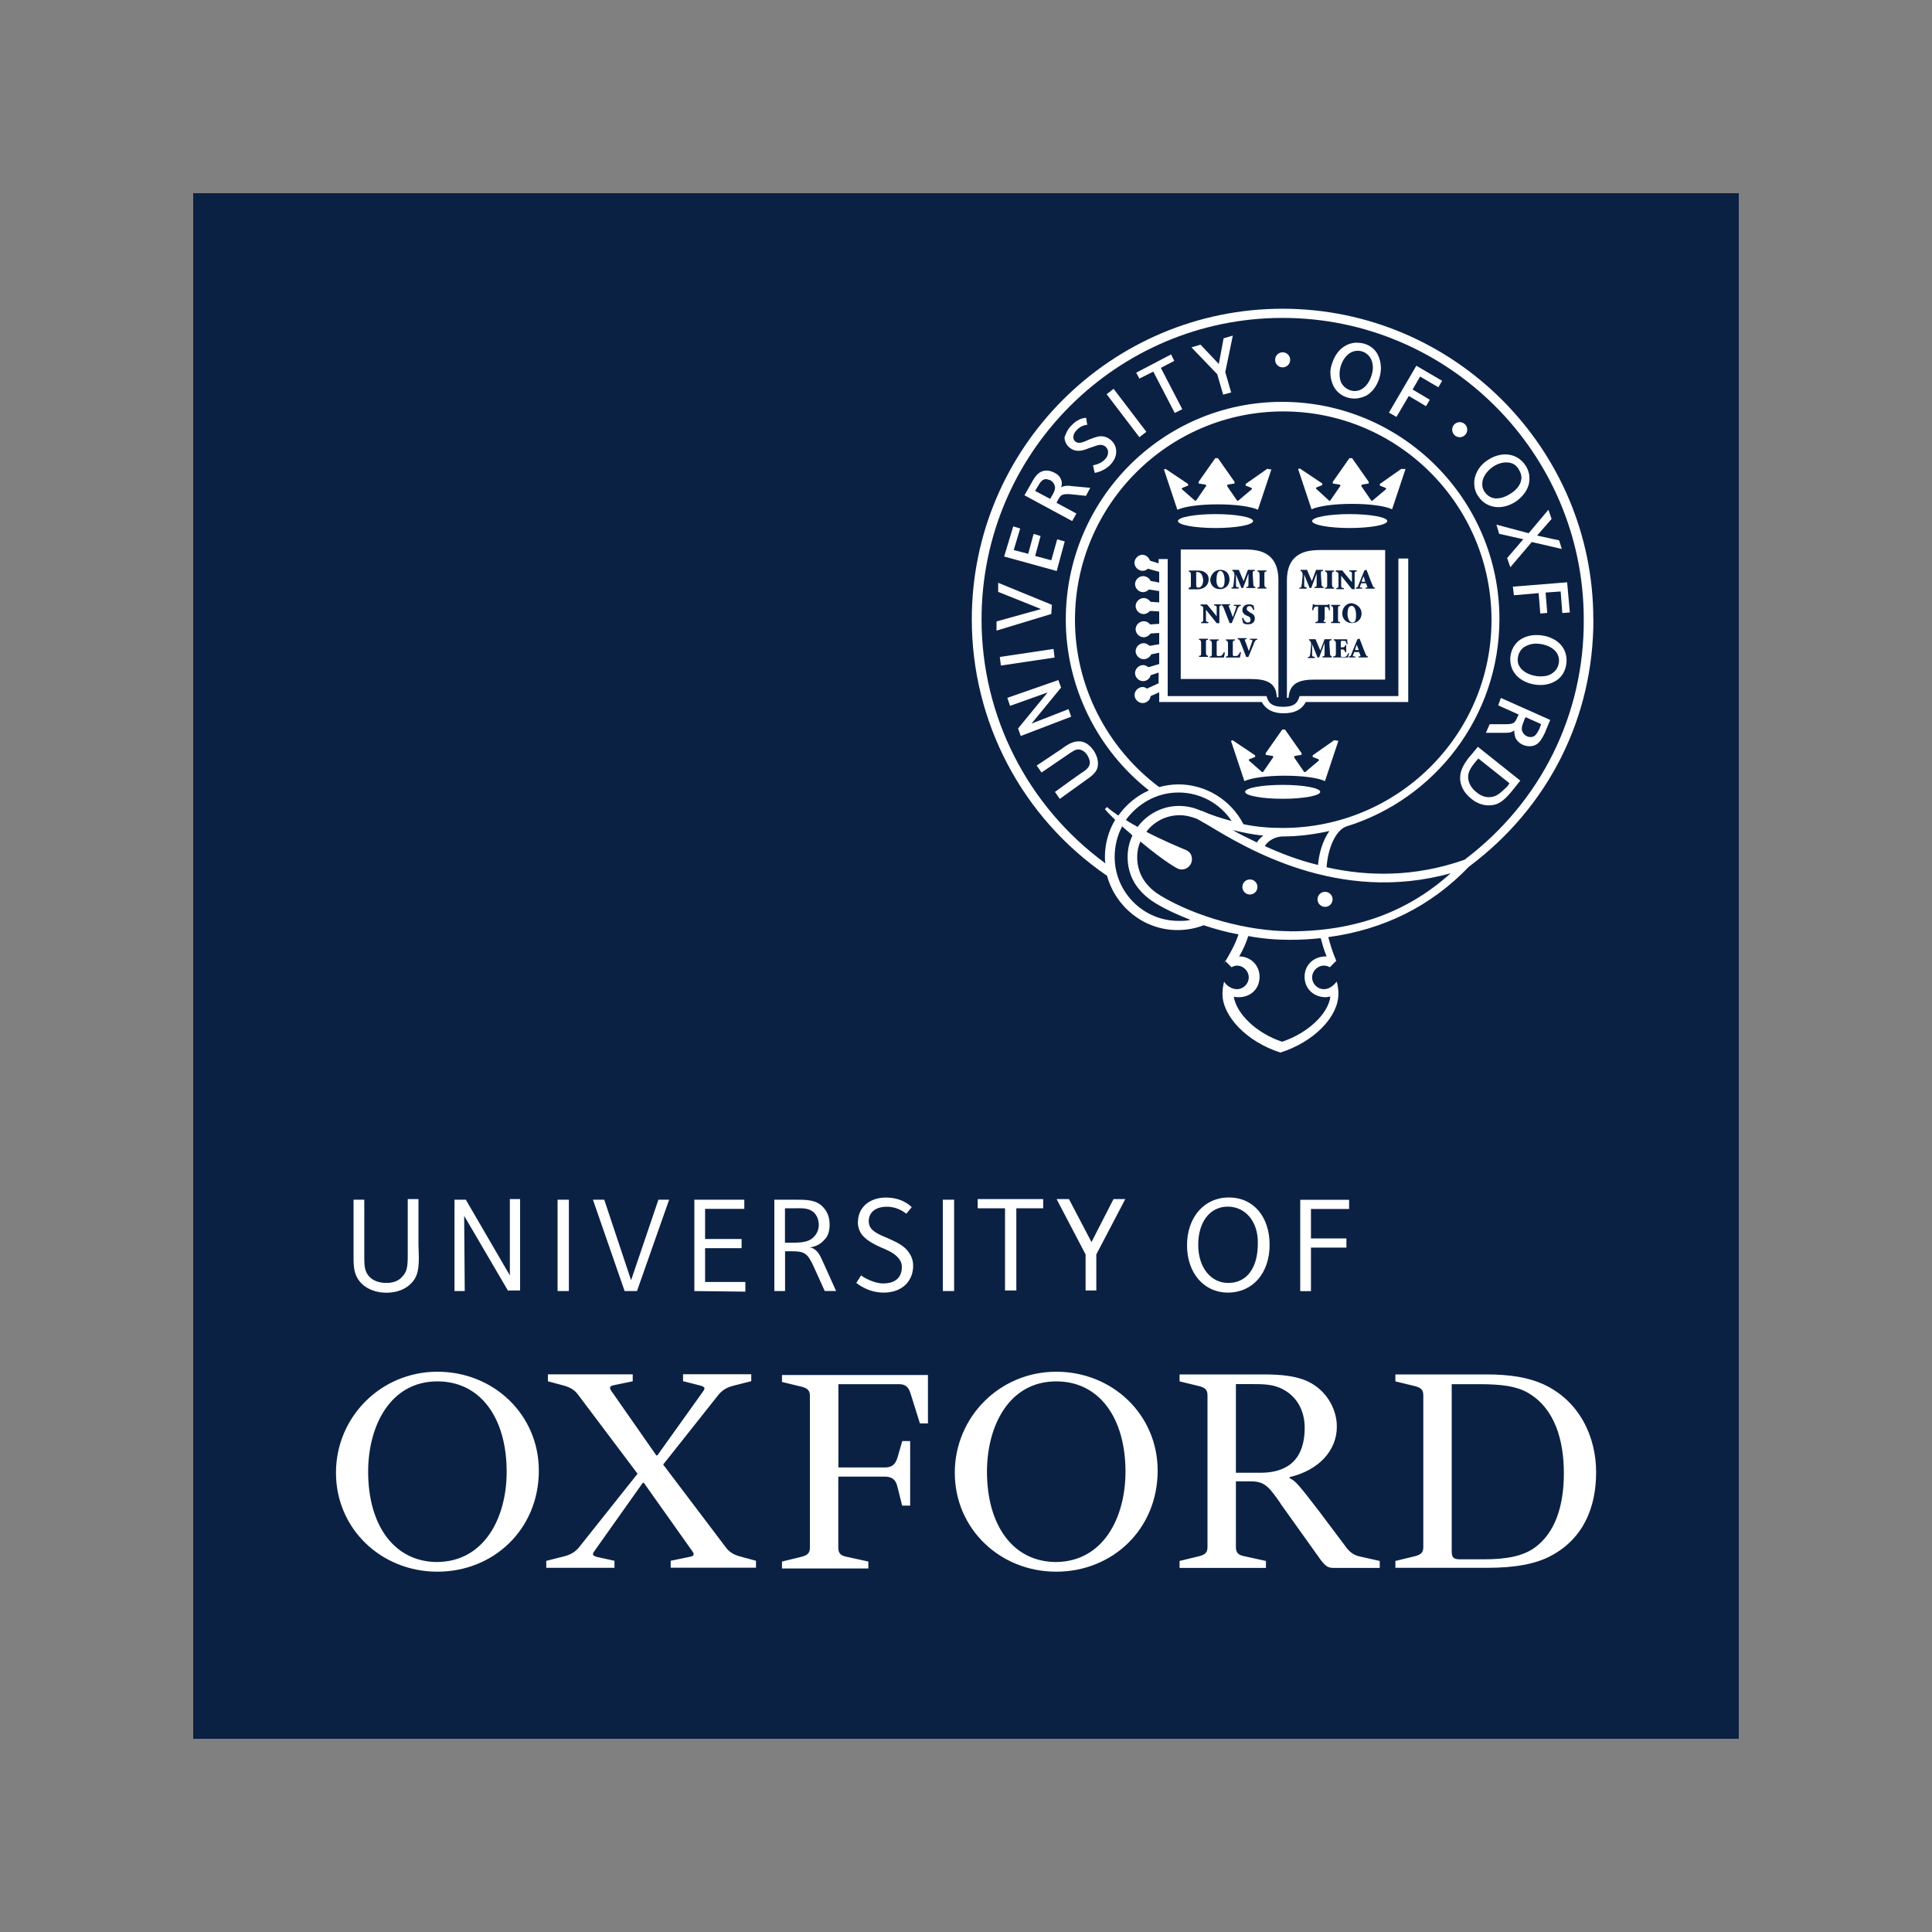 <?xml version="1.0" encoding="UTF-8"?>
<svg id="Layer_3" data-name="Layer 3" xmlns="http://www.w3.org/2000/svg" viewBox="0 0 200 200">
  <rect x="0" y="0" width="200" height="200" fill="#808080" stroke="none"/>
  <defs>
    <style>
      .cls-1 {
        fill: #fff;
      }

      .cls-2 {
        fill: #0b2144;
      }
    </style>
  </defs>
  <path class="cls-2" d="m20,20h160v160H20V20Z"/>
  <g>
    <path class="cls-1" d="m55.78,152.24c0,6.06-4.67,10.46-10.5,10.46s-10.5-4.45-10.5-10.24,4.67-10.46,10.5-10.46,10.5,4.45,10.5,10.24Zm-3.33.11c0-5.51-2.67-9.35-7.17-9.35-4.89,0-7.17,4.62-7.17,9.35,0,5.51,2.67,9.35,7.17,9.35,4.89-.06,7.17-4.62,7.17-9.35Zm67.39-.11c0,6.06-4.67,10.46-10.5,10.46s-10.5-4.45-10.5-10.24,4.67-10.46,10.5-10.46,10.5,4.45,10.5,10.24Zm-3.33.11c0-5.51-2.67-9.35-7.17-9.35-4.89,0-7.17,4.62-7.17,9.35,0,5.51,2.67,9.35,7.17,9.35,4.89-.06,7.17-4.62,7.17-9.35Zm11.44.11h2.5c3.78,0,4.61-2.39,4.61-4.67,0-1.72-.78-3.34-2.56-4.12-.94-.39-1.83-.39-3.06-.39h-1.5v9.18Zm4.61,3.17c-1.17-1.67-1.61-2.28-3.06-2.28h-1.56v6.79c0,.56.22.83.83.95l2.28.5v.72h-8.94v-.72l2.06-.5c.61-.17.83-.39.83-.95v-15.69c0-.56-.22-.78-.83-.95l-2.06-.5v-.72h8.72c1.83,0,3.11.17,4.17.56,2.17.83,3.39,2.89,3.39,4.84,0,2.45-1.83,4.51-4.89,5.23v.11c.61.28.94.67,3.11,3.5l2.72,3.62c.39.56.89.89,1.5,1l2,.45v.72h-4.78c-.56,0-.83-.17-1.33-.83l-4.17-5.84Zm-39.17-6.45h.83v6.68h-.83l-.5-2c-.17-.72-.61-1-1.28-1h-4.83v7.34c0,.56.22.83.83.95l2.28.5v.72h-8.94v-.72l2.06-.5c.61-.17.83-.39.83-.95v-15.69c0-.56-.22-.78-.83-.95l-2.06-.5v-.72h15.11v5.01h-.83l-.94-3c-.22-.78-.56-1.06-1.22-1.06h-6.28v8.62h4.83c.67,0,1.06-.28,1.28-1l.5-1.72Zm51.06,13.13v-.72l2.06-.5c.61-.17.83-.39.83-.95v-15.69c0-.56-.22-.78-.83-.95l-2.06-.5v-.72h9.39c2.56,0,4.39.33,5.89,1,3.78,1.72,5.5,5.45,5.5,9.12s-1.33,6.9-4.72,8.68c-1.56.83-3.72,1.22-6.56,1.22h-9.5Zm5.83-19.03v17.25c0,.72.17.89.89.89h2.44c2.33,0,4.06-.33,5.28-1.22,2.06-1.5,3-4.23,3-7.68s-.94-6.73-3.72-8.34c-1.17-.67-2.67-.89-5-.89h-2.89Zm-86.67,18.3v.72h-7.06v-.72l1.78-.45c.67-.17,1.11-.39,1.56-.89l6.11-7.68-6.11-8.12c-.39-.56-.89-.83-1.5-1l-1.67-.45v-.72h8.78v.72l-1.89.39c-.67.11-.5.39-.17.83l4.5,6.45h.11l4.61-6.45c.33-.45.44-.61-.17-.78l-1.78-.45v-.72h7.06v.72l-1.78.45c-.67.17-1.11.39-1.56.89l-5.78,7.29,6.44,8.51c.39.56.89.83,1.5,1l1.67.45v.72h-8.83v-.72l1.89-.39c.67-.11.56-.33.22-.78l-4.89-6.9h-.11l-4.89,6.9c-.33.45-.44.61.17.78l1.78.39Zm-21.06-28.71c-.56.56-1.39.95-2.56.95-1,0-1.94-.33-2.56-.95-.89-.89-.83-1.95-.83-3.12v-5.56h1.11v5.95c0,.78,0,1.5.56,2.06.39.39,1,.61,1.72.61s1.28-.22,1.61-.61c.67-.67.61-1.34.61-3.06v-5.01h1.11v4.73c.06,1.78.17,3.12-.78,4.01h0Zm10.06.78l-4.56-7.79.06,7.79h-1.06v-9.46h1.17l4.56,7.84v-7.9h1.06v9.46h-1.22v.06Zm5.11,0v-9.46h1.17v9.46h-1.17Zm8.22,0h-1.28l-3.28-9.46h1.17l2.78,8.34,2.83-8.34h1.11l-3.33,9.46Zm5.94,0v-9.46h5.17v.95h-4.06v3.12h3.78v.95h-3.78v3.5h4.17v1l-5.28-.06Zm12.44-8.07c-.56-.56-1.22-.5-2-.5h-1.06v3.56h.39c.94,0,2,.06,2.61-.61.33-.33.5-.78.5-1.22,0-.56-.22-1-.44-1.22h0Zm1.06,8.07l-1.11-2.45c-.67-1.5-1-1.67-2.33-1.67h-.67v4.12h-1.11v-9.46h2.06c1.28,0,2.22,0,2.94.72.5.5.72,1.11.72,1.89,0,.67-.17,1.22-.61,1.61-.33.39-.89.67-1.5.72.33,0,.61.22.78.39.28.28.44.67.72,1.28l1.28,2.84h-1.17Zm12.22,0v-9.46h1.17v9.46h-1.17Zm7.61-8.57v8.51h-1.17v-8.51h-2.83v-.95h6.78v.95h-2.78Zm8.28,4.78v3.73h-1.11v-3.73l-3-5.73h1.28l2.33,4.45,2.28-4.45h1.22l-3,5.73Zm13.61-4.95c-1.83,0-3.06,1.56-3.06,3.95s1.33,3.95,3.11,3.95c2,0,3.06-1.67,3.06-4.06.06-2.28-1.28-3.84-3.11-3.84h0Zm0,8.9c-2.44,0-4.22-2-4.22-4.9s1.78-4.95,4.33-4.95,4.22,2,4.22,4.9-1.72,4.95-4.33,4.95Zm8.61-8.73v3.12h3.67v.95h-3.67v4.51h-1.11v-9.46h5.06v.95h-3.94v-.06Zm-46.89,1.39c0-1.45,1.17-2.5,2.89-2.5s2.56.89,2.67,1l-.56.67c-.22-.17-.94-.72-2-.72-1.22,0-1.89.61-1.89,1.5,0,.39.17.72.44.95.33.28.78.5,1.33.72.61.28,1.5.61,2.11,1.22.39.45.72.95.72,1.72,0,1.56-1.11,2.78-3.06,2.78-1.67,0-2.72-.95-2.83-1l.5-.78c.28.22,1.33.83,2.28.83,1.44,0,1.94-.78,1.94-1.72,0-.45-.22-.78-.5-1.06-.44-.45-1.11-.72-1.78-1-.61-.28-1.22-.61-1.67-1.06-.33-.33-.61-.83-.61-1.56h0Zm55.94-68.6v14.19h-10.22l-.11.28c-.17.45-.5.83-1.61.83s-1.44-.39-1.61-.83l-.11-.28h-10.22v-14.19h-.94v.45l-.89-.28c-.11-.33-.44-.61-.78-.61-.44,0-.83.39-.83.83s.39.83.83.83c.22,0,.39-.06.56-.22l1.17.33v1.11l-.89-.17c-.11-.28-.44-.5-.78-.5-.44,0-.83.39-.83.83s.39.83.83.83c.22,0,.44-.11.61-.28l1.06.17v1.17l-.89-.06c-.17-.22-.39-.39-.72-.39-.44,0-.83.39-.83.83s.39.83.83.83c.28,0,.5-.17.67-.33l.94.06v1.28l-.94.06c-.17-.22-.39-.33-.67-.33-.44,0-.83.39-.83.83s.39.83.83.83c.28,0,.56-.17.72-.39l.89-.06v1.17l-1,.17c-.17-.17-.39-.28-.61-.28-.44,0-.83.39-.83.83s.39.83.83.83c.33,0,.67-.22.78-.5l.83-.17v1.17l-1.11.33c-.17-.11-.33-.22-.56-.22-.44,0-.83.39-.83.83s.39.83.83.83c.39,0,.72-.28.78-.61l.83-.28v1.11l-1.22.56c-.11-.11-.28-.17-.44-.17-.44,0-.83.39-.83.83s.39.83.83.83c.39,0,.78-.28.83-.72l.89-.39v1h10.61c.44.78,1.17,1.17,2.28,1.17s1.89-.39,2.28-1.17h10.61v-14.85h-1Z"/>
    <ellipse class="cls-1" cx="125.83" cy="53.94" rx="3.89" ry=".72"/>
    <path class="cls-1" d="m131.17,48.54l-2.22,1.56v.17l.56.22c.11.06.11.11.06.17l-1.39,1.17h-.11l-1-1.45c-.06-.11-.06-.17.06-.22l.67-.11v-.17l-1.72-2.45h-.28l-1.72,2.45v.17l.67.11c.11,0,.17.11.06.22l-1,1.45h-.11l-1.33-1.17c-.06-.06-.06-.11.06-.17l.56-.22v-.17l-2.33-1.56-.17.06,1.39,4.17c.72-.33,2.28-.56,4.17-.56s3.44.22,4.17.56l1.39-4.17-.39-.06Z"/>
    <ellipse class="cls-1" cx="132.78" cy="81.97" rx="3.89" ry=".72"/>
    <path class="cls-1" d="m138.11,76.63l-2.22,1.56v.17l.56.22c.11.06.11.11.06.17l-1.39,1.17h-.11l-1-1.45c-.06-.11-.06-.17.06-.22l.67-.11v-.17l-1.72-2.45h-.28l-1.72,2.45v.17l.67.11c.11,0,.17.11.06.22l-1,1.45h-.11l-1.33-1.17c-.06-.06-.06-.11.06-.17l.56-.22v-.17l-2.33-1.56-.17.06,1.39,4.17c.72-.33,2.28-.56,4.17-.56s3.44.22,4.17.56l1.39-4.17-.39-.06Z"/>
    <ellipse class="cls-1" cx="139.72" cy="53.94" rx="3.89" ry=".72"/>
    <path class="cls-1" d="m145.06,48.54l-2.22,1.56v.17l.56.22c.11.06.11.11.06.17l-1.39,1.17h-.11l-1-1.45c-.06-.11-.06-.17.06-.22l.67-.11v-.17l-1.72-2.45h-.28l-1.72,2.45v.17l.67.11c.11,0,.17.11.06.22l-1,1.45h-.11l-1.33-1.22c-.06-.06-.06-.11.06-.17l.56-.22v-.17l-2.33-1.56-.17.06,1.39,4.17c.72-.33,2.28-.56,4.17-.56s3.44.22,4.17.56l1.39-4.17h-.39Zm-12.72,11.46c0-1.17-.39-2.17-1.28-2.67-.56-.33-1.28-.45-2.22-.45h-6.61v13.41h7.22c1.67,0,2.67.39,2.72,1.89h.17v-12.18Zm-4.89.83c.17,0,.22-.06.22-.17s.06-.22.06-.5l.06-.61q0-.39-.22-.45v-.11h.67l.5,1.17.44-1.17h.72v.11c-.22,0-.22.06-.22.33l.06,1q0,.33.22.33v.11h-.94v-.11c.22,0,.22-.06.22-.33v-1.06l-.56,1.5h-.17l-.56-1.39v1.17c0,.11.06.11.28.17v.11h-.72l-.06-.11Zm1.72,2.95c-.28-.11-.56-.28-.56-.61s.22-.61.72-.61c.11,0,.17,0,.28.06.06,0,.11.06.17.06,0,.11.06.28.06.45h-.11c-.06-.17-.17-.39-.39-.39-.17,0-.28.11-.28.28s.11.22.28.33l.06.06c.28.11.5.28.5.61,0,.39-.28.61-.72.61-.11,0-.22,0-.33-.06s-.17-.06-.17-.06c0-.11-.06-.28-.11-.5l.11-.06c.06.17.22.5.5.5.17,0,.28-.11.28-.28,0-.22-.11-.33-.28-.39h0Zm-1.94-.95c.06.17.28.72.39,1.06.11-.28.28-.83.33-.95.06-.17.06-.22-.11-.22h-.11v-.11h.72v.11c-.17,0-.22.06-.33.28,0,.06-.39.95-.61,1.5h-.22c-.22-.56-.5-1.28-.61-1.56s-.17-.28-.28-.28v-.11h.94v.11h-.11c-.06.06-.06.11,0,.17Zm-.89-3.84c.56,0,.94.39.94,1s-.44,1-1,1c-.61,0-1-.45-1-1,.06-.45.39-1,1.06-1h0Zm-3.28,1.95v-.11c.22,0,.22-.06.22-.33v-1q0-.33-.22-.33v-.11h.89c.39,0,.67.06.89.28.17.11.28.33.28.61,0,.72-.56,1.06-1.22,1.06h-.83v-.06Zm2,5.29c-.22,0-.22.06-.22.33v1q0,.33.22.33v.11h-.94v-.11c.22,0,.22-.06.22-.33v-1q0-.33-.22-.33v-.11h.94v.11Zm0-1.72h-.72v-.11c.11,0,.22-.06.22-.17v-1.11c0-.22,0-.28-.06-.33s-.11-.06-.22-.11v-.11h.67l1,1.22v-.95c0-.11-.11-.17-.28-.17v-.11h.78v.11c-.17,0-.22.06-.22.17v1.67h-.28l-1.11-1.39v1.11c0,.11.11.17.28.17l-.06.11Zm1.61,3.56h-1.44v-.11c.22,0,.22-.06.22-.33v-1q0-.33-.22-.33v-.11h.94v.11c-.22,0-.22.06-.22.33v1c0,.17,0,.22.06.28h.22c.11,0,.22,0,.28-.11.06-.06.11-.11.17-.28h.11c0,.17-.06.45-.11.56h0Zm1.67,0h-1.44v-.11c.22,0,.22-.06.22-.33v-1q0-.33-.22-.33v-.11h.94v.11c-.22,0-.22.06-.22.33v1c0,.17,0,.22.06.28h.22c.11,0,.22,0,.28-.11.06-.06.11-.11.17-.28h.11c0,.17-.11.45-.11.56h0Zm1.83-1.84c-.17,0-.22.06-.33.28,0,.06-.39.95-.61,1.5h-.22c-.22-.56-.5-1.28-.61-1.56s-.17-.28-.28-.28v-.11h.94v.11h-.11c-.11,0-.11.06-.06.17.06.17.28.72.39,1.06.11-.28.28-.83.33-.95.06-.17.06-.22-.11-.22h-.11v-.11h.72l.06.11Zm.94-7.07c-.22,0-.22.06-.22.33v1q0,.33.22.33v.11h-.94v-.11c.22,0,.22-.06.22-.33v-1q0-.33-.22-.33v-.11h.94v.11Z"/>
    <path class="cls-1" d="m123.94,59.22h-.11v1.28c0,.28.06.33.22.33.28,0,.5-.28.5-.78-.06-.67-.33-.83-.61-.83h0Zm2.44,1.61c.28,0,.39-.22.39-.78,0-.61-.22-.95-.44-.95s-.39.28-.39.78c-.06.56.11.95.44.95Zm14.06,5.9l-.17.56h.39l-.22-.56Zm.72-7.07l-.22.56h.39l-.17-.56Zm-1.67,3.84c0,.56.22.95.5.95s.39-.22.39-.78c0-.61-.22-.95-.44-.95-.28,0-.44.22-.44.78h0Z"/>
    <path class="cls-1" d="m136.72,56.94c-.89,0-1.67.11-2.22.45-.89.5-1.28,1.45-1.28,2.67v12.18h.17c.11-1.5,1.06-1.89,2.72-1.89h7.28v-13.41h-6.67Zm1.56,2.11h.67l1,1.22v-.95c0-.11-.11-.17-.28-.17v-.11h.78v.11c-.17,0-.22.06-.22.17v1.67h-.28l-1.11-1.39v1.11c0,.11.11.17.28.17v.11h-.78v-.11c.11,0,.22-.06.22-.17v-1.11c0-.22,0-.28-.06-.33s-.11-.06-.22-.11v-.11Zm2.67,4.45c0,.61-.44,1-1,1-.61,0-1-.45-1-1,0-.5.33-1.06,1-1.06.56.11,1,.5,1,1.06Zm-2.22.89v.11h-.94v-.11c.22,0,.22-.06.22-.33v-1q0-.33-.22-.33v-.11h.94v.11c-.22,0-.22.06-.22.33v1c0,.28,0,.33.22.33Zm-1.56-3.56c.22,0,.22-.06.22-.33v-1q0-.33-.22-.33v-.11h.94v.11c-.22,0-.22.06-.22.33v1q0,.33.22.33v.11h-.94v-.11Zm.06,3.56v.11h-1.06v-.11c.22,0,.28-.06.28-.33v-1.28h-.06c-.22,0-.28.06-.33.11s-.06.11-.11.28h-.11c0-.22.06-.45.06-.61h.11q.06.06.17.06h1.17c.06,0,.11,0,.17-.06h.11c0,.11,0,.39.06.61h-.11c-.06-.17-.06-.28-.11-.28-.06-.06-.17-.06-.28-.06h-.06v1.28c-.17.22-.17.28.11.28h0Zm-2-3.45h-.72v-.11c.17,0,.22-.06.22-.17s.06-.22.06-.5l.06-.61q0-.39-.22-.45v-.11h.67l.5,1.17.44-1.17h.72v.11c-.22,0-.22.06-.22.33l.06,1q0,.33.22.33v.11h-.94v-.11c.22,0,.22-.06.22-.33v-1.06l-.56,1.5h-.17l-.56-1.39v1.17c0,.11.06.11.28.17l-.06.11Zm2.61,7.12h-.94v-.11c.22,0,.22-.06.22-.33v-1.06l-.56,1.5h-.17l-.56-1.39v1.17c0,.11.06.11.28.17v.11h-.72v-.11c.17,0,.22-.06.22-.17s.06-.22.06-.5l.06-.61q0-.39-.22-.45v-.11h.67l.5,1.17.44-1.17h.72v.11c-.22,0-.22.06-.22.33l.06,1q0,.33.22.33l-.06.11Zm1.67,0h-1.5v-.11c.22,0,.28-.06.28-.33v-1q0-.33-.22-.33v-.11h1.39c0,.06,0,.28.06.5h-.11c-.06-.17-.06-.22-.11-.28s-.17-.06-.28-.06h-.11q-.11,0-.11.11v.56h.17q.28,0,.28-.22h.11v.72h-.11q-.06-.28-.28-.28h-.17v.5c0,.17,0,.22.06.28h.22c.11,0,.22,0,.33-.11.06-.06.11-.17.17-.28h.11c-.06.06-.11.33-.17.45h0Zm2.06,0h-.94v-.11h.11c.11,0,.11-.06.06-.17l-.11-.28h-.5l-.11.28c-.06.11-.06.17.11.17h.11v.11h-.67v-.11c.17,0,.22-.06.28-.28l.61-1.5.22-.06.22.56c.11.33.28.72.39,1s.17.28.28.28l-.06.11Zm.72-7.12h-.94v-.11h.11c.11,0,.11-.06.06-.17l-.11-.28h-.5l-.11.28c-.06.11-.06.17.11.17h.11v.11h-.67v-.11c.17,0,.22-.06.28-.28l.61-1.5.22-.06.22.56c.11.33.28.72.39,1s.17.28.28.28l-.06.11Z"/>
    <circle class="cls-1" cx="129.39" cy="91.82" r=".78"/>
    <circle class="cls-1" cx="137.17" cy="93.1" r=".78"/>
    <circle class="cls-1" cx="132.78" cy="37.25" r=".78"/>
    <circle class="cls-1" cx="151.11" cy="44.48" r=".78"/>
    <path class="cls-1" d="m113.22,77.69c.28.45.44.89.44,1.34,0,.56-.17,1-1.17,1.67l-2.78,2-.5-.72s2.83-2.06,2.89-2.06c.5-.33.72-.61.72-1,0-.22-.11-.5-.28-.78-.28-.39-.61-.56-.94-.56-.28,0-.61.22-1.17.61l-2.61,1.78-.5-.72,2.5-1.67c.67-.5,1.22-.83,1.78-.83.72-.06,1.28.45,1.61.95h0Zm-8.94-5.45l5.28-1.84.28.78-3.06,3.73,3.83-1.5.28.78-5.22,2-.28-.78,3.06-3.73-3.89,1.39-.28-.83Zm-.78-4.23l5.56-.83.11.89-5.56.83-.11-.89Zm-.17-6.73v-.95l5.56,2.28-.06.95-5.67,1.72v-.95l4.61-1.28-4.44-1.78Zm5.06-12.57c-.78,0-1.17.45-1.67,1.39l-.67,1.17,4.94,2.67.44-.78-2.06-1.11.11-.22c.33-.61.44-.72,1.33-.67l1.61.17.44-.83-1.83-.17c-.39-.06-.67-.06-.89,0-.06,0-.17.06-.28.11,0-.11.06-.22.06-.28,0-.17,0-.33-.06-.45-.11-.33-.33-.61-.72-.78-.22-.11-.5-.22-.78-.22h0Zm-1,1.72c.33-.61.56-.83.89-.83.11,0,.28.06.44.11.22.11.39.33.44.5,0,.06.06.17.06.22,0,.33-.17.67-.39,1l-.11.22-1.56-.83.22-.39Zm7.17-9.62l.72-.56,3.39,4.45-.72.56-3.39-4.45Zm3.06-2.23l3.61-1.89.33.67-1.39.72,2.22,4.28-.78.39-2.22-4.28-1.44.72-.33-.61Zm9.06-3.56l.94-.28-.78,3.78.61,2.11-.83.22-.61-2.11-2.67-2.78.94-.28,1.89,2,.5-2.67Zm17.11,7.68l2.83-4.84,2.67,1.56-.39.67-1.89-1.11-.78,1.34,1.78,1.06-.39.67-1.78-1.06-1.28,2.17-.78-.45Zm14.44,12.52l2.06-2.45.33.95-1.5,1.72,2.28.5.28.89-3.11-.72-2.22,2.61-.33-.95,1.67-1.95-2.5-.56-.28-.95,3.33.89Zm-1.61,5.51l5.61-.45.28,3.12-.78.06-.17-2.23-1.56.11.17,2.11-.72.06-.17-2.11-2.56.22-.11-.89Zm2.44,5.01c-.67,0-1.22.17-1.72.5-.83.61-1,1.5-1,2,0,1.89,1.78,2.67,3.11,2.67.67,0,1.22-.17,1.72-.5.94-.67,1-1.72,1-2.06,0-1.67-1.5-2.61-3.11-2.61h0Zm.44,4.28c-1.11,0-2.39-.61-2.39-1.72,0-.39.17-.95.61-1.28.33-.22.78-.39,1.28-.39.56,0,1.56.17,2.11.89.17.22.28.56.28.83,0,.45-.17.95-.61,1.28-.33.28-.78.39-1.28.39Zm-3.67-22.98c-.56,0-1.17.17-1.78.56-1.06.67-1.44,1.67-1.44,2.39,0,.45.11.95.39,1.34.61.95,1.5,1.17,2.11,1.17.56,0,1.17-.17,1.78-.56.67-.45,1.44-1.28,1.44-2.39,0-.45-.11-.89-.39-1.34-.5-.78-1.28-1.17-2.11-1.17Zm-.89,4.56c-.5,0-.94-.22-1.28-.72-.17-.28-.22-.5-.22-.78,0-.61.39-1.28,1.11-1.78.5-.33.94-.45,1.39-.45.56,0,1,.22,1.28.72.17.28.28.56.28.83,0,.61-.39,1.22-1.11,1.67-.5.33-1,.5-1.44.5Zm-14.44-16.13c-1.17,0-2.17.78-2.61,2.17-.11.33-.17.61-.17.89,0,.56.11,1,.33,1.45.5.95,1.44,1.28,2.17,1.28.39,0,.78-.11,1.17-.28.94-.5,1.56-1.72,1.56-2.89,0-.5-.11-.95-.33-1.39-.39-.78-1.22-1.22-2.11-1.22h0Zm-.28,5.01c-.39,0-1-.22-1.33-.78-.17-.28-.22-.67-.22-1,0-1,.67-2.39,1.89-2.39.67,0,1.56.5,1.56,1.78,0,.72-.56,2.39-1.89,2.39h0Zm-30.78,15.35l.78.22-.83,3.06-5.44-1.5.94-3.12.72.22-.67,2.23,1.5.39.56-2.06.72.22-.56,2.06,1.67.45.61-2.17Zm1.44-11.74c.78-.89,1.56-.83,1.56-.83l.11.72s-.61,0-1.11.56c-.22.22-.33.5-.33.72,0,.17.06.33.22.45.39.33,1.06-.06,1.44-.22.33-.11.78-.33,1.22-.33.33,0,.67.11,1,.39.39.33.56.78.56,1.17,0,.5-.17.89-.56,1.34-.72.78-1.67.89-1.67.89l-.17-.78c.56-.11,1-.33,1.28-.67.22-.22.28-.5.28-.72s-.11-.39-.28-.56c-.17-.11-.33-.17-.5-.17-.33,0-.78.22-1.17.33-.67.28-1.39.5-2.06-.06-.33-.28-.5-.67-.5-1.06.11-.28.28-.78.67-1.17h0Zm44.22,28.93l2.11.95-.11.22c-.28.67-.39.78-1.28.78h-1.61l-.39.89h1.83c.39,0,.67,0,.89-.11.06-.06.17-.06.22-.17v.17c0,.22.06.39.11.61.28.61.94.89,1.44.89.89,0,1.22-.56,1.67-1.5,0-.06.5-1.22.5-1.22l-5.11-2.28-.28.78Zm3.33,3.28c-.28,0-.67-.17-.83-.56-.06-.11-.06-.22-.06-.33,0-.33.17-.61.28-.95l.11-.22,1.61.72-.17.45c-.33.72-.56.89-.94.89h0Zm-6.28,2c-.56.72-1,1.39-1,2.23,0,.72.33,1.5,1.17,2.17.56.45,1.17.67,1.78.67.78,0,1.39-.22,2.39-1.45l.89-1.11-4.39-3.5-.83,1Zm2,4.23c-.44,0-.89-.17-1.28-.5-.44-.33-.89-.89-.89-1.61,0-.5.28-.95.67-1.45l.39-.45,3.22,2.56-.22.33c-.72.67-1.11,1.11-1.89,1.11h0Z"/>
    <path class="cls-1" d="m164.94,64.12c0-17.69-14.44-32.16-32.17-32.16s-32.17,14.41-32.17,32.16c0,10.63,5.22,20.53,14,26.54.89,3.23,3.83,5.62,7.28,5.62.94,0,1.89-.17,2.72-.5,1.17.39,2.39.72,3.61.95-.33,1-.83,1.89-1.33,2.73s0,0-.06,0l.67.67c.17-.11.39-.17.56-.17.67,0,1.22.56,1.22,1.22s-.56,1.22-1.22,1.22c-.56,0-1.11-.39-1.33-.78,0,0-.17.56-.17,1.28,0,2.28,2.5,4.95,6,6.06,3.5-1.11,6-3.73,6-6.06,0-.78-.17-1.28-.17-1.28-.28.33-.72.78-1.33.78-.67,0-1.22-.56-1.22-1.22s.56-1.22,1.22-1.22c.22,0,.44.06.61.17l.67-.67c-.39-.89-.61-1.67-.83-2.45,5.78-.78,10.67-3.23,14.56-7.29,8.28-6.18,12.89-15.47,12.89-25.59h0Zm-42.94,31.21c-3.67,0-6.61-3-6.61-6.62,0-1.17.28-2.23.78-3.17.33.33.72.61,1.06.95-.33.67-.5,1.45-.5,2.23,0,2,1,3.62,2.89,4.78,1.11.67,2.33,1.22,3.61,1.72-.33.11-.78.11-1.22.11Zm10.78-9.62c-1.39,0-2.72-.11-4.06-.39-1.28-2.5-3.89-4.12-6.72-4.12-.72,0-1.39.11-2,.28-5.44-4.06-8.72-10.51-8.72-17.3,0-11.91,9.67-21.59,21.56-21.59s21.56,9.68,21.56,21.59-9.72,21.53-21.61,21.53h0Zm4.83.33c-.67.95-1.06,2.23-1.17,3.5-2.06-.5-3.89-1.22-5.5-1.95.33-.61,1.17-1,1.83-1,1.67,0,3.28-.22,4.83-.56Zm-6.83.45c-.28.22-.5.45-.67.72-.83-.39-1.83-.89-2.5-1.28.94.22,2.17.5,3.17.56Zm-8.78-4.45c2.22,0,4.28,1.11,5.5,2.95-1.06-.28-2.11-.61-3.11-1.06h-.06c-.72-.33-1.5-.5-2.28-.5-1.78,0-3.33.89-4.28,2.17-.39-.22-.83-.45-1.22-.72,1.22-1.67,3.17-2.84,5.44-2.84h0Zm15.22,16.97c-1.17,0-2.17.83-2.17,2.11s1,2.11,2.17,2.11c.17,0,.33-.06.5-.06-.22,1.78-2.33,3.78-5,4.67-2.67-.89-4.72-2.89-5-4.67.17.06.33.06.5.06,1.28,0,2.17-.89,2.17-2.11s-.94-2.11-2.11-2.11c.39-.67.72-1.39.94-2.11,1.5.28,2.94.39,4.28.39,1.11,0,2.17-.06,3.22-.17.17.61.33,1.22.61,1.89h-.11Zm-3.67-2.61c-4.33,0-9.67-1.45-13.39-3.67-1.11-.67-2.44-1.89-2.44-4.01,0-.56.11-1.11.33-1.61,1.39,1.17,2.83,2.23,3.72,2.73.22.11.33.17.56.17.56,0,1.06-.45,1.06-1.06,0-.45-.22-.78-.61-.95-.78-.33-2.39-1-4.11-1.89.78-1.06,2.06-1.72,3.44-1.72.67,0,1.28.17,1.83.39l1.17.67c3.78,2.28,13.44,8.18,25.06,4.95-4.44,4.01-9.89,6.01-16.61,6.01Zm18.06-7.4c-5.22,1.84-10.11,1.72-14.28.78.11-1.84.89-3.84,2.06-4.23,9.17-2.84,15.83-11.4,15.83-21.47,0-12.41-10.11-22.48-22.5-22.48s-22.39,10.13-22.39,22.53c0,6.9,3.22,13.46,8.61,17.69-1.28.56-2.39,1.5-3.17,2.61-.39-.28-.83-.56-1.17-.89l-.22.22c.22.28.61.67,1.06,1.11-.67,1.11-1.06,2.45-1.06,3.84,0,.22,0,.45.06.67-8.06-5.9-12.83-15.24-12.83-25.26,0-17.25,14-31.21,31.17-31.21s31.17,14.02,31.17,31.21c.06,9.85-4.44,18.92-12.33,24.87h0Z"/>
  </g>
</svg>